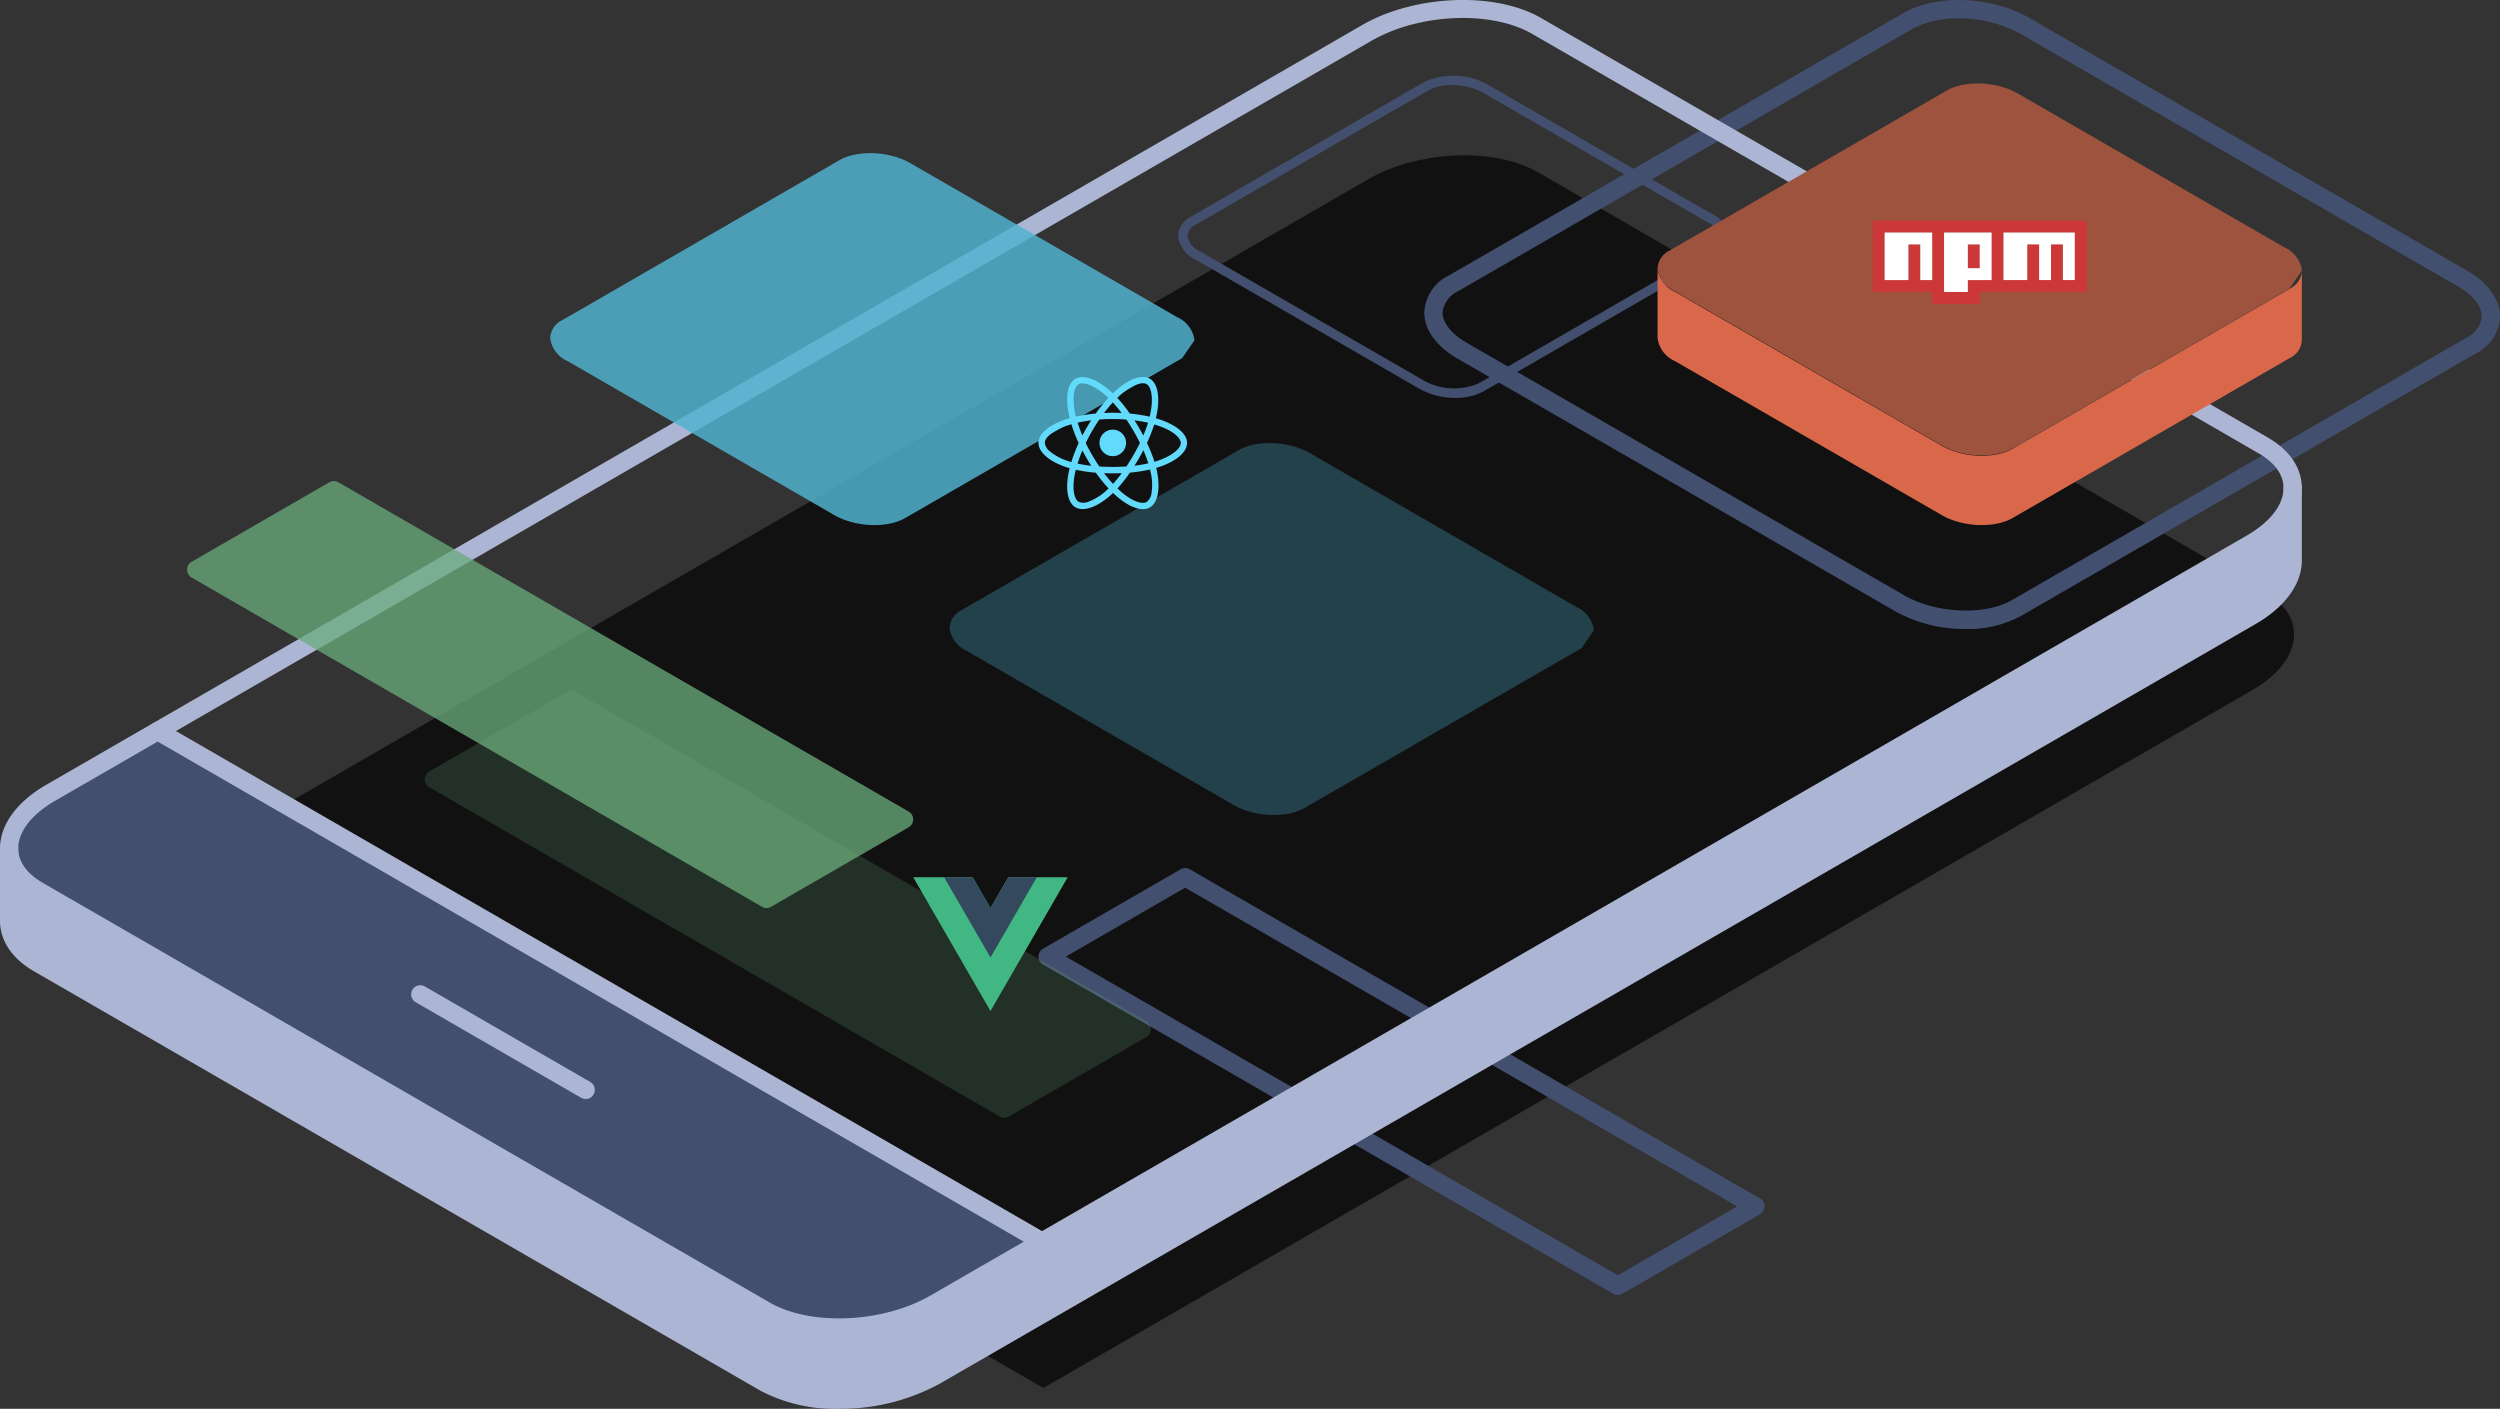 <svg id="Illustration.Mobile" xmlns="http://www.w3.org/2000/svg" width="267.45" height="150.715" viewBox="0 0 267.45 150.715">
  <rect x="0" y="0" width="267.45" height="150.715" fill="#333333" stroke="none"/>
  <path id="Mobile.Background.Black" d="M285.918,73.879c2.112,1.221,3.143,2.85,3.143,4.561,0,2.061-1.506,4.239-4.444,5.935L155.263,159.053,60.655,104.429,190,29.75c5.379-3.106,13.521-3.442,18.176-.753Z" transform="translate(-43.642 -10.566)" fill="#030405" opacity="0.709"/>
  <g id="Mobile.squares" transform="translate(111.094 0.001)">
    <path id="Trazado_3859" data-name="Trazado 3859" d="M307.928,180.284a.976.976,0,0,1-.489-.131l-61.012-35.22a.977.977,0,0,1,0-1.692l14.72-8.5a.98.98,0,0,1,.977,0l61,35.221a.976.976,0,0,1,0,1.691l-14.712,8.5a.976.976,0,0,1-.488.131m-59.058-36.2,59.058,34.092,12.759-7.372-59.051-34.092Z" transform="translate(-245.939 -41.747)" fill="#424f6e"/>
    <path id="Trazado_3921" data-name="Trazado 3921" d="M488,207.714a7.888,7.888,0,0,1-3.859-.976l-23.993-13.85a3.11,3.11,0,0,1-1.812-2.519,2.379,2.379,0,0,1,1.354-2.036l24.909-14.383a7.546,7.546,0,0,1,6.889.265l23.993,13.853a3.11,3.11,0,0,1,1.812,2.52,2.38,2.38,0,0,1-1.354,2.036L491.025,207a6.136,6.136,0,0,1-3.03.711m-.384-33.464a5.159,5.159,0,0,0-2.516.566L460.186,189.2a1.457,1.457,0,0,0-.854,1.169,2.213,2.213,0,0,0,1.312,1.652l23.993,13.85a6.654,6.654,0,0,0,5.887.265l24.91-14.38a1.458,1.458,0,0,0,.853-1.169,2.212,2.212,0,0,0-1.312-1.653L490.983,175.08a6.966,6.966,0,0,0-3.372-.831" transform="translate(-443.388 -165.147)" fill="#424f6e"/>
    <path id="Trazado_3934" data-name="Trazado 3934" d="M516.233,240.531a15.4,15.4,0,0,1-7.532-1.906l-46.832-27.034c-2.249-1.3-3.538-3.09-3.538-4.917a4.644,4.644,0,0,1,2.644-3.975L509.6,174.625c3.52-2.033,9.428-1.8,13.447.517l46.832,27.04c2.248,1.3,3.538,3.09,3.538,4.918a4.646,4.646,0,0,1-2.644,3.975l-48.621,28.068a11.978,11.978,0,0,1-5.915,1.389m-.75-65.319a10.069,10.069,0,0,0-4.911,1.1l-48.621,28.075a2.844,2.844,0,0,0-1.666,2.282c0,1.094.957,2.3,2.561,3.225l46.832,27.035c3.362,1.941,8.624,2.177,11.491.518l48.623-28.069a2.845,2.845,0,0,0,1.665-2.282c0-1.095-.957-2.3-2.56-3.226l-46.832-27.04a13.6,13.6,0,0,0-6.582-1.622" transform="translate(-417.056 -173.238)" fill="#424f6e"/>
  </g>
  <g id="Mobile.Device" transform="translate(0 0)">
    <path id="Trazado_3850" data-name="Trazado 3850" d="M291.775,181.32v7.749c0,2.061-1.505,4.239-4.443,5.935L146.539,276.29c-5.386,3.106-13.521,3.442-18.176.753L50.622,232.161c-2.112-1.221-3.143-2.851-3.143-4.561v-7.589c.059,1.652,1.1,3.216,3.143,4.4l77.741,44.881c4.656,2.69,12.79,2.354,18.176-.752l140.793-81.286c2.938-1.7,4.443-3.874,4.443-5.935" transform="translate(-46.502 -129.102)" fill="#acb6d4"/>
    <path id="Trazado_3855" data-name="Trazado 3855" d="M157.977,275.847l-11.438,6.607c-5.386,3.106-13.521,3.442-18.176.753L50.622,238.324c-2.046-1.184-3.084-2.748-3.143-4.4v-.161c0-2.069,1.5-4.239,4.444-5.935l11.445-6.607Z" transform="translate(-46.502 -143.015)" fill="#424f6e"/>
    <path id="Trazado_3856" data-name="Trazado 3856" d="M135.73,244.113a17.079,17.079,0,0,1-8.378-1.928L49.611,197.3c-2.269-1.314-3.558-3.164-3.63-5.211a.97.97,0,0,1,0-.115c0-.026,0-.053,0-.08,0-2.5,1.8-4.977,4.933-6.781L191.7,103.83c5.642-3.258,14.235-3.6,19.153-.752L288.6,147.959c2.342,1.353,3.631,3.274,3.631,5.407,0,2.5-1.8,4.972-4.932,6.781L146.506,241.433a22.169,22.169,0,0,1-10.776,2.68m-87.8-52.135c0,.015,0,.031,0,.046.048,1.37.967,2.611,2.655,3.589l77.74,44.881c4.379,2.53,12.1,2.192,17.2-.753l140.791-81.285c2.513-1.45,3.955-3.305,3.955-5.089,0-1.426-.918-2.711-2.655-3.715L209.88,104.769c-4.381-2.531-12.1-2.194-17.2.753L51.889,186.808c-2.513,1.447-3.955,3.3-3.955,5.089,0,.027,0,.054,0,.081" transform="translate(-45.979 -101.148)" fill="#acb6d4"/>
    <path id="Trazado_3857" data-name="Trazado 3857" d="M165.96,276.3a.969.969,0,0,1-.488-.131l-94.61-54.625a.977.977,0,0,1,.977-1.692l94.61,54.625a.977.977,0,0,1-.489,1.823" transform="translate(-54.485 -142.492)" fill="#acb6d4"/>
    <path id="Trazado_3858" data-name="Trazado 3858" d="M132.2,275.152a.968.968,0,0,1-.488-.131l-17.665-10.2a.977.977,0,1,1,.977-1.691l17.665,10.2a.977.977,0,0,1-.489,1.823" transform="translate(-69.544 -157.582)" fill="#acb6d4"/>
    <path id="Trazado_3860" data-name="Trazado 3860" d="M135.729,279.293a17.076,17.076,0,0,1-8.378-1.928L49.61,232.484c-2.342-1.353-3.631-3.274-3.631-5.407v-7.749a.977.977,0,0,1,1.954,0v7.749c0,1.426.918,2.711,2.655,3.715l77.741,44.881c4.378,2.53,12.1,2.192,17.2-.753L286.32,193.635c2.513-1.451,3.955-3.305,3.955-5.089V180.8a.977.977,0,1,1,1.954,0v7.749c0,2.5-1.8,4.972-4.932,6.781L146.5,276.613a22.167,22.167,0,0,1-10.775,2.68" transform="translate(-45.979 -128.578)" fill="#acb6d4"/>
  </g>
  <g id="Mobile.Orange" transform="translate(177.329 8.926)">
    <path id="Trazado_3916" data-name="Trazado 3916" d="M528.753,224.832v7.416a2.251,2.251,0,0,1-1.313,1.906l-29.622,17.1c-1.947,1.127-5.351.987-7.6-.315l-28.532-16.471a3.126,3.126,0,0,1-1.858-2.48v-7.416a3.126,3.126,0,0,0,1.858,2.48l28.532,16.471c2.247,1.3,5.651,1.442,7.6.315l29.622-17.1a2.251,2.251,0,0,0,1.313-1.906" transform="translate(-459.831 -204.766)" fill="#d9684a"/>
    <path id="Trazado_3917" data-name="Trazado 3917" d="M527.44,196.688l-29.622,17.1c-1.947,1.127-5.351.983-7.6-.315L461.689,197a3.127,3.127,0,0,1-1.858-2.48,2.251,2.251,0,0,1,1.313-1.906l29.622-17.1c1.947-1.124,5.351-.983,7.6.315L526.9,192.3a3.126,3.126,0,0,1,1.857,2.48" transform="translate(-459.831 -174.754)" fill="#9e533e"/>
  </g>
  <path id="Mobile.Green2" d="M307.928,180.284a.976.976,0,0,1-.489-.131l-61.012-35.22a.977.977,0,0,1,0-1.692l14.72-8.5a.98.98,0,0,1,.977,0l61,35.221a.976.976,0,0,1,0,1.691l-14.712,8.5a.976.976,0,0,1-.488.131" transform="translate(-200.491 -60.708)" fill="#6aac7d" opacity="0.201"/>
  <path id="Mobile.Green1" d="M307.928,180.284a.976.976,0,0,1-.489-.131l-61.012-35.22a.977.977,0,0,1,0-1.692l14.72-8.5a.98.98,0,0,1,.977,0l61,35.221a.976.976,0,0,1,0,1.691l-14.712,8.5a.976.976,0,0,1-.488.131" transform="translate(-225.921 -83.144)" fill="#6aac7d" opacity="0.755"/>
  <path id="Mobile.Blue2" d="M527.44,196.688l-29.622,17.1c-1.947,1.127-5.351.983-7.6-.315L461.689,197a3.127,3.127,0,0,1-1.858-2.48,2.251,2.251,0,0,1,1.313-1.906l29.622-17.1c1.947-1.124,5.351-.983,7.6.315L526.9,192.3a3.126,3.126,0,0,1,1.857,2.48" transform="translate(-358.245 -127.358)" fill="#50b3d0" opacity="0.295"/>
  <path id="Mobile.Blue1" d="M527.44,196.688l-29.622,17.1c-1.947,1.127-5.351.983-7.6-.315L461.689,197a3.127,3.127,0,0,1-1.858-2.48,2.251,2.251,0,0,1,1.313-1.906l29.622-17.1c1.947-1.124,5.351-.983,7.6.315L526.9,192.3a3.126,3.126,0,0,1,1.857,2.48" transform="translate(-400.974 -158.373)" fill="#50b3d0" opacity="0.838"/>
  <g id="Mobile.icons" transform="translate(97.697 23.606)">
    <g id="Vue.js_Logo_2" transform="translate(0 70.241)">
      <g id="Grupo_7433" data-name="Grupo 7433" transform="translate(0 0)">
        <path id="Trazado_3962" data-name="Trazado 3962" d="M-150.93,0l-1.908,3.305L-154.747,0H-161.1l8.263,14.312L-144.576,0Z" transform="translate(161.101)" fill="#41b883"/>
      </g>
      <g id="Grupo_7434" data-name="Grupo 7434" transform="translate(3.305 0)">
        <path id="Trazado_3963" data-name="Trazado 3963" d="M-101.885,0l-1.908,3.305L-105.7,0h-3.049l4.958,8.587L-98.835,0Z" transform="translate(108.751)" fill="#34495e"/>
      </g>
    </g>
    <g id="Npm-logo" transform="translate(102.65 0)">
      <path id="Trazado_3956" data-name="Trazado 3956" d="M0,0H22.886V7.629H11.443V8.9H6.357V7.629H0ZM1.271,6.357H3.814V2.543H5.086V6.357H6.357V1.271H1.271ZM7.629,1.271V7.629h2.543V6.357h2.543V1.271Zm2.543,1.271h1.271V5.086H10.172Zm3.814-1.271V6.357h2.543V2.543H17.8V6.357h1.271V2.543h1.271V6.357h1.271V1.271Z" transform="translate(0 0)" fill="#cb3837"/>
      <path id="Trazado_3957" data-name="Trazado 3957" d="M1,6.086H3.543V2.271H4.814V6.086H6.086V1H1Z" transform="translate(0.271 0.271)" fill="#fff"/>
      <path id="Trazado_3958" data-name="Trazado 3958" d="M6,1V7.357H8.543V6.086h2.543V1ZM9.814,4.814H8.543V2.271H9.814Z" transform="translate(1.629 0.271)" fill="#fff"/>
      <path id="Trazado_3959" data-name="Trazado 3959" d="M11,1V6.086h2.543V2.271h1.271V6.086h1.271V2.271h1.271V6.086h1.271V1Z" transform="translate(2.986 0.271)" fill="#fff"/>
    </g>
    <g id="React" transform="translate(13.398 16.718)">
      <path id="Trazado_3960" data-name="Trazado 3960" d="M13.07,4.584h0q-.254-.087-.512-.161.043-.174.079-.349c.387-1.88.134-3.4-.731-3.894C11.077-.3,9.721.2,8.351,1.392q-.2.177-.4.363-.129-.124-.263-.243C6.257.238,4.818-.3,3.954.2,3.125.68,2.88,2.1,3.229,3.886q.052.265.117.527c-.2.058-.4.119-.588.185C1.075,5.185,0,6.1,0,7.058c0,.985,1.154,1.973,2.907,2.572q.213.073.43.134-.07.282-.125.568c-.332,1.751-.073,3.141.753,3.618.853.492,2.286-.014,3.681-1.233q.165-.145.332-.306.209.2.43.392c1.351,1.163,2.685,1.632,3.511,1.154.853-.494,1.13-1.987.77-3.8q-.041-.208-.1-.425.151-.045.3-.092c1.822-.6,3.008-1.58,3.008-2.578C15.9,6.1,14.787,5.175,13.07,4.584ZM8.8,1.9C9.971.883,11.068.48,11.567.768h0c.532.307.739,1.545.4,3.169q-.033.159-.071.316a16.268,16.268,0,0,0-2.125-.336A15.952,15.952,0,0,0,8.432,2.24Q8.61,2.068,8.8,1.9Zm-4.1,5.968q.216.417.451.823t.5.816a14.46,14.46,0,0,1-1.465-.236C4.319,8.823,4.492,8.352,4.694,7.873Zm0-1.6c-.2-.469-.367-.93-.505-1.376.454-.1.937-.184,1.441-.247q-.253.395-.487.8T4.693,6.276Zm.361.8q.314-.653.676-1.282h0q.362-.628.771-1.227c.473-.036.957-.054,1.447-.054s.978.019,1.45.055q.4.6.766,1.223t.685,1.275q-.319.655-.683,1.287h0q-.361.627-.763,1.23c-.472.034-.959.051-1.456.051s-.976-.015-1.439-.045q-.412-.6-.777-1.232T5.054,7.075Zm5.7,1.616q.24-.416.461-.842h0a14.422,14.422,0,0,1,.534,1.4,14.411,14.411,0,0,1-1.483.253q.252-.4.488-.809Zm.455-2.414q-.22-.418-.457-.827h0q-.233-.4-.483-.795c.507.064.993.149,1.449.253a14.486,14.486,0,0,1-.509,1.369ZM7.956,2.726a14.524,14.524,0,0,1,.935,1.129q-.939-.044-1.879,0C7.321,3.447,7.638,3.069,7.956,2.726ZM4.294.788C4.826.481,6,.92,7.241,2.02c.079.07.159.144.238.22A16.274,16.274,0,0,0,6.126,3.916,16.593,16.593,0,0,0,4,4.246Q3.944,4,3.9,3.756h0C3.6,2.229,3.795,1.077,4.294.788ZM3.519,9.111q-.2-.057-.392-.123A5.753,5.753,0,0,1,1.272,8a1.4,1.4,0,0,1-.593-.945c0-.579.863-1.317,2.3-1.819q.271-.094.547-.172A16.287,16.287,0,0,0,4.3,7.075a16.534,16.534,0,0,0-.784,2.036Zm3.68,3.1A5.751,5.751,0,0,1,5.419,13.32h0a1.4,1.4,0,0,1-1.115.042c-.5-.289-.71-1.406-.426-2.9q.051-.265.116-.528a15.969,15.969,0,0,0,2.142.31A16.525,16.525,0,0,0,7.5,11.928Q7.354,12.071,7.2,12.206Zm.776-.768c-.322-.347-.643-.731-.956-1.145q.457.018.93.018t.96-.021a14.442,14.442,0,0,1-.933,1.148Zm4.124.945a1.4,1.4,0,0,1-.52.987c-.5.29-1.572-.087-2.728-1.081q-.2-.171-.4-.364a15.959,15.959,0,0,0,1.332-1.692A15.852,15.852,0,0,0,11.936,9.9q.049.2.086.385h0a5.75,5.75,0,0,1,.076,2.1Zm.577-3.392h0c-.087.029-.176.057-.267.084a15.939,15.939,0,0,0-.8-2.014,15.932,15.932,0,0,0,.774-1.984c.163.047.32.1.473.149,1.471.506,2.368,1.255,2.368,1.832,0,.615-.969,1.412-2.543,1.934Z" transform="translate(0 0)" fill="#61dafb"/>
      <path id="Trazado_3961" data-name="Trazado 3961" d="M10.866,8.158a1.42,1.42,0,1,1-1.419,1.42,1.42,1.42,0,0,1,1.419-1.42" transform="translate(-2.917 -2.52)" fill="#61dafb"/>
    </g>
  </g>
</svg>
